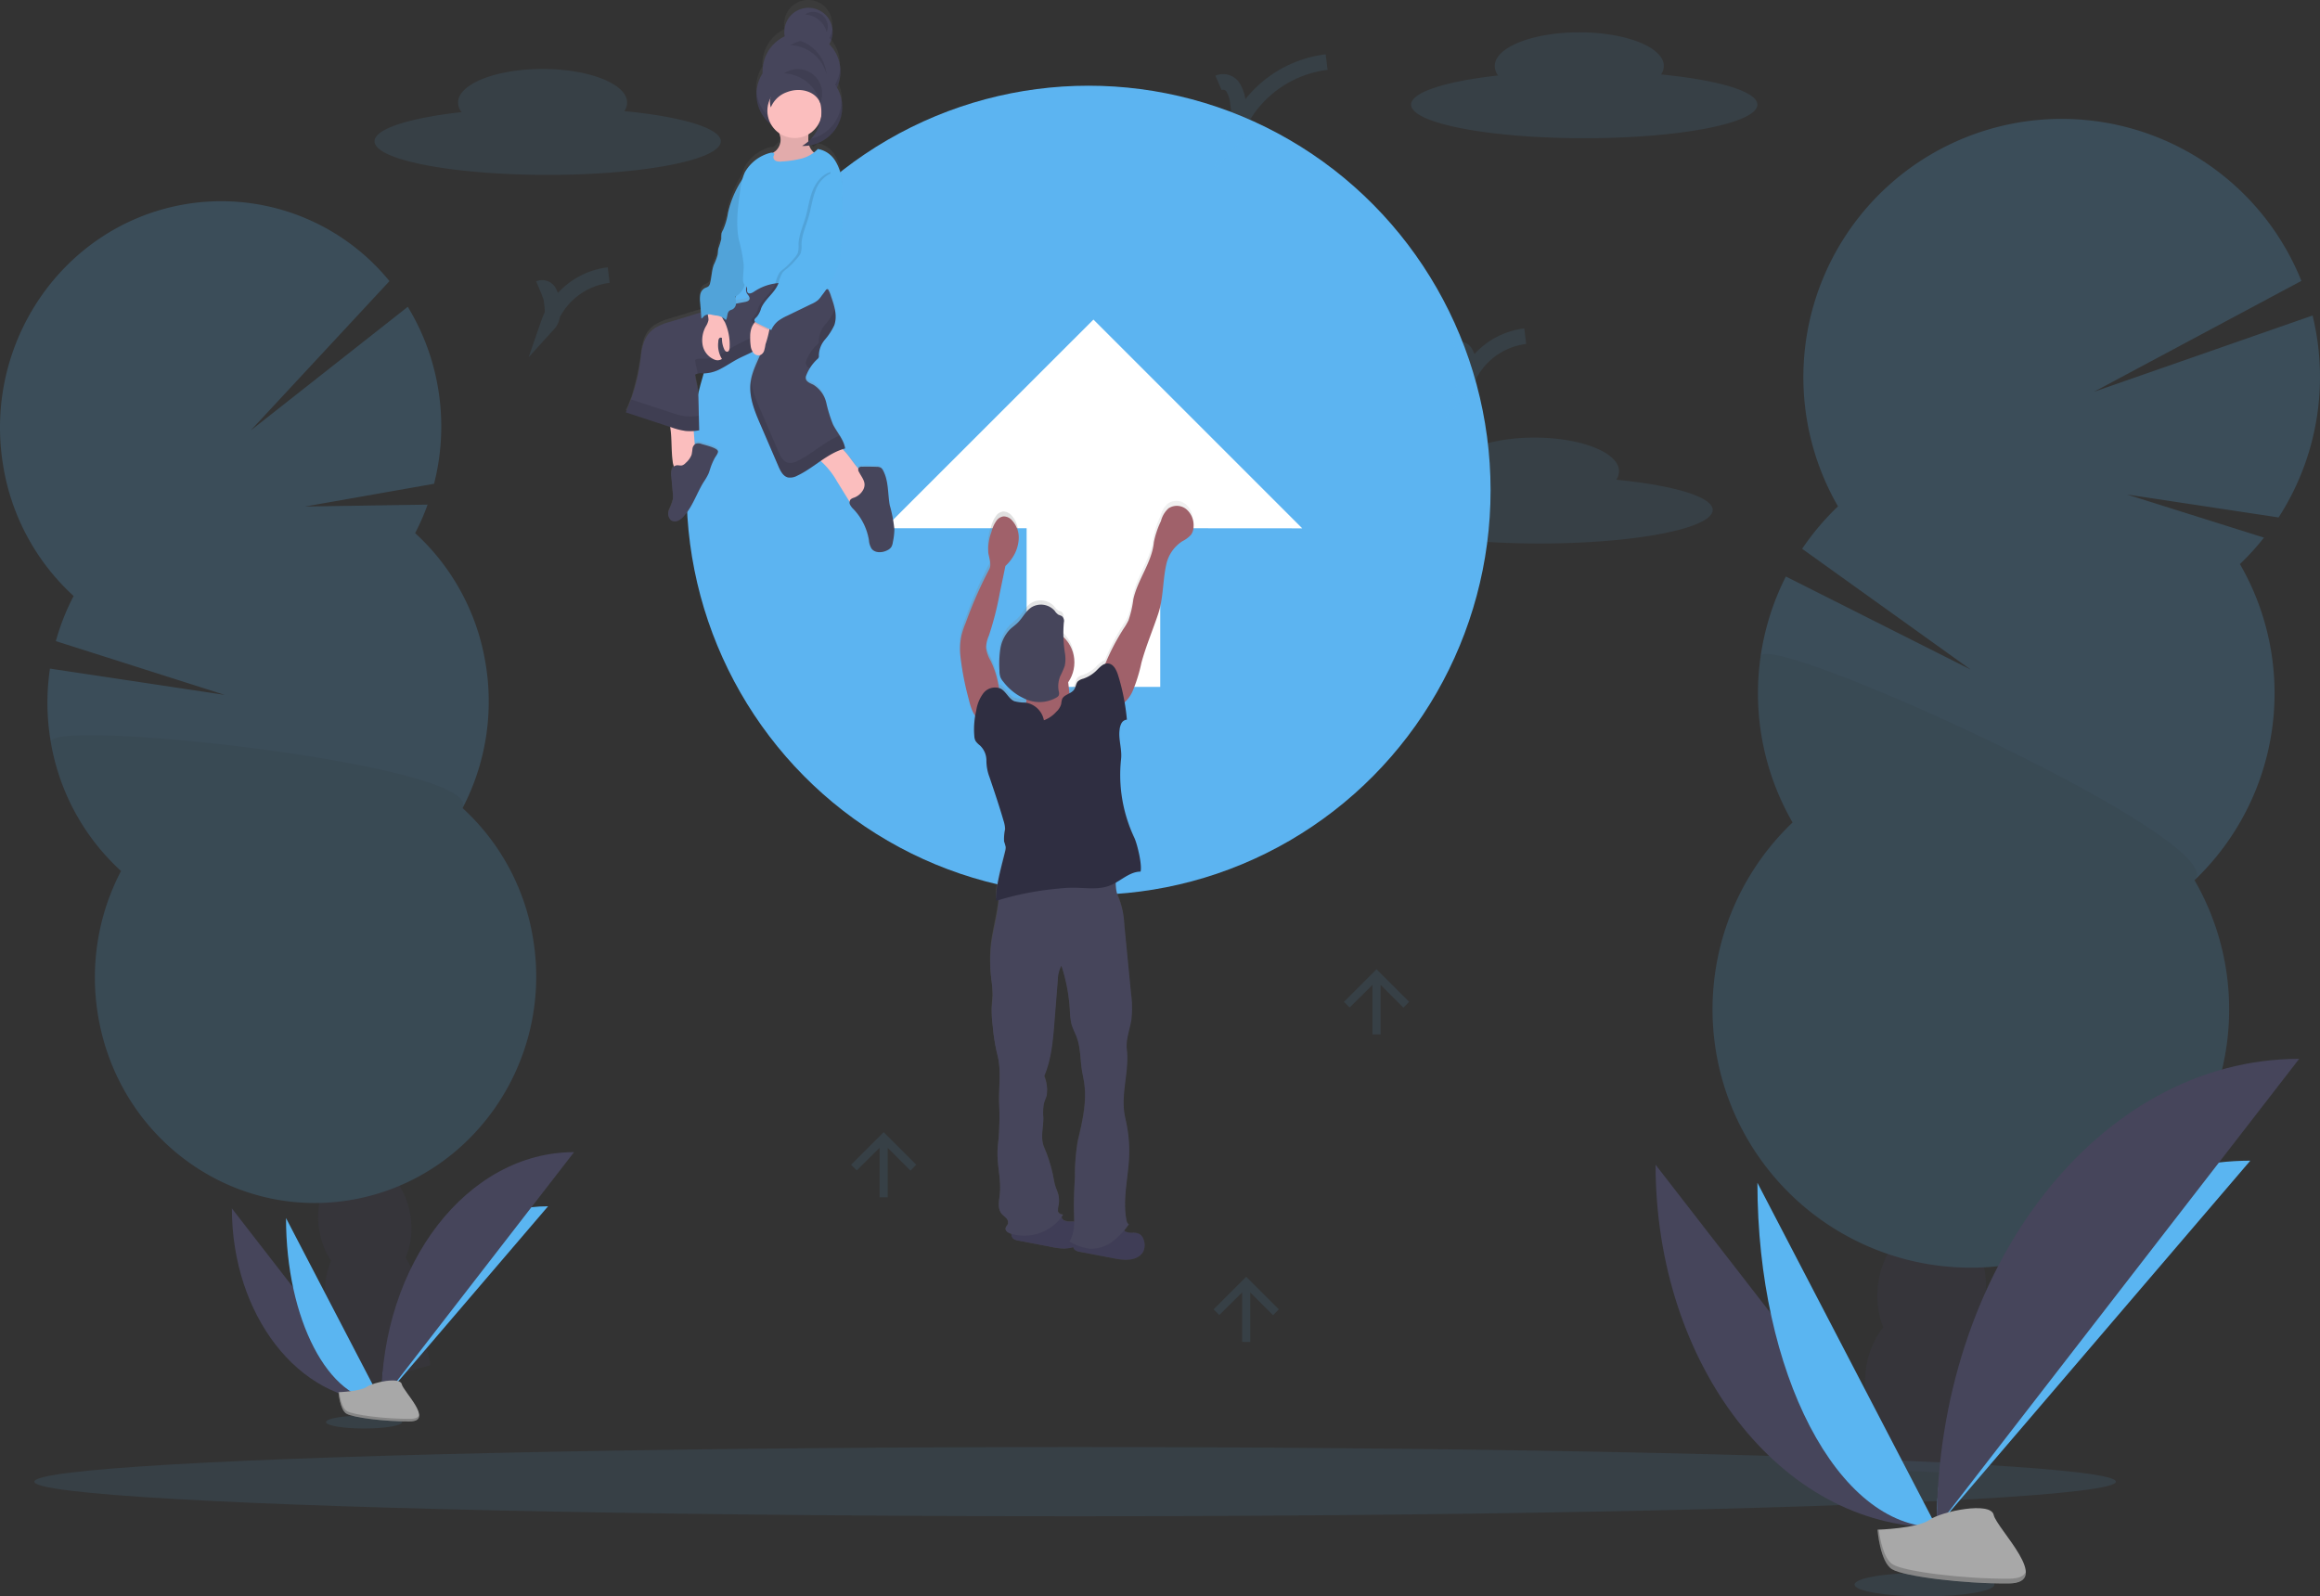 <svg xmlns="http://www.w3.org/2000/svg" xmlns:xlink="http://www.w3.org/1999/xlink" width="444.364" height="305.798" viewBox="0 0 444.364 305.798">
  <rect x="0" y="0" width="444.364" height="305.798" fill="#333333" stroke="none"/>
  <defs>
    <linearGradient id="linear-gradient" x1="0.5" y1="1.001" x2="0.5" gradientUnits="objectBoundingBox">
      <stop offset="0" stop-color="gray" stop-opacity="0.251"/>
      <stop offset="0.54" stop-color="gray" stop-opacity="0.122"/>
      <stop offset="1" stop-color="gray" stop-opacity="0.102"/>
    </linearGradient>
    <linearGradient id="linear-gradient-2" x1="0.141" y1="0.451" x2="1.272" y2="0.451" xlink:href="#linear-gradient"/>
  </defs>
  <g id="undraw_going_up_ttm5" transform="translate(0.002 -0.03)">
    <path id="Path_301" data-name="Path 301" d="M749.21,281.025a2.944,2.944,0,0,0,.534-1.638c0-3.558-7.248-6.437-16.19-6.437s-16.19,2.879-16.19,6.437a3.035,3.035,0,0,0,.667,1.826c-9.956,1.112-16.662,3.2-16.662,5.586,0,3.554,14.824,6.437,33.16,6.437s33.159-2.883,33.159-6.437C767.67,284.283,760.133,282.079,749.21,281.025Z" transform="translate(-439.645 -189.096)" fill="#5ab5f1" opacity="0.1"/>
    <g id="Group_27" data-name="Group 27" transform="translate(328.005 22.806)" opacity="0.2">
      <path id="Path_302" data-name="Path 302" d="M940.277,753.111a18.658,18.658,0,0,0-.168,3.066q10.2.164,20.485.687c.047-.265.094-.542.133-.819a16.288,16.288,0,0,0-.956-8.473c-1.412-3.445-4.046-5.906-7.342-6.378s-6.511,1.147-8.832,4.038A16.251,16.251,0,0,0,940.277,753.111Z" transform="translate(-913.25 -497.429)" fill="#3f3d56"/>
      <ellipse id="Ellipse_61" data-name="Ellipse 61" cx="13.521" cy="10.33" rx="13.521" ry="10.33" transform="translate(27.474 252.715) rotate(-81.82)" fill="#3f3d56"/>
      <ellipse id="Ellipse_62" data-name="Ellipse 62" cx="13.521" cy="10.33" rx="13.521" ry="10.33" transform="translate(29.824 236.36) rotate(-81.82)" fill="#3f3d56"/>
      <ellipse id="Ellipse_63" data-name="Ellipse 63" cx="13.521" cy="10.33" rx="13.521" ry="10.33" transform="translate(32.174 220.001) rotate(-81.82)" fill="#3f3d56"/>
      <ellipse id="Ellipse_64" data-name="Ellipse 64" cx="13.521" cy="10.33" rx="13.521" ry="10.33" transform="translate(34.524 203.641) rotate(-81.82)" fill="#3f3d56"/>
      <path id="Path_303" data-name="Path 303" d="M972.292,201.745a50.182,50.182,0,0,0,4.615-5.071l-26.231-8.259,29.024,4.393a49.575,49.575,0,0,0,6.511-38.684l-41.883,14.618,39.741-21.249a49.478,49.478,0,1,0-88.758,43.189,49.543,49.543,0,0,0-6.866,8.13l32.27,23.126-35.387-17.82a49.493,49.493,0,0,0,1.287,47.118A49.474,49.474,0,1,0,963.6,262.3a49.482,49.482,0,0,0,8.7-60.553Z" transform="translate(-871.276 -116.464)" fill="#5ab5f1"/>
      <path id="Path_304" data-name="Path 304" d="M880.477,379.669a49.244,49.244,0,0,0,6.129,31.782,49.474,49.474,0,1,0,76.981,11.064C971.346,415.127,881.265,374.173,880.477,379.669Z" transform="translate(-871.27 -276.681)" opacity="0.1"/>
    </g>
    <g id="Group_28" data-name="Group 28" transform="translate(-0.002 38.561)" opacity="0.2">
      <path id="Path_305" data-name="Path 305" d="M196.559,713.925a15.858,15.858,0,0,0,.683,2.59q8.313-2.676,16.8-5.071c-.031-.234-.066-.476-.109-.718a14.356,14.356,0,0,0-3.035-6.772c-2.064-2.469-4.857-3.788-7.658-3.269s-4.978,2.731-6.09,5.789A14.555,14.555,0,0,0,196.559,713.925Z" transform="translate(-131.62 -488.46)" fill="#3f3d56"/>
      <ellipse id="Ellipse_65" data-name="Ellipse 65" cx="8.832" cy="11.817" rx="8.832" ry="11.817" transform="translate(60.62 199.338) rotate(-8.99)" fill="#3f3d56"/>
      <ellipse id="Ellipse_66" data-name="Ellipse 66" cx="8.857" cy="11.85" rx="8.857" ry="11.85" transform="matrix(0.987, -0.16, 0.16, 0.987, 59.24, 185.397)" fill="#3f3d56"/>
      <ellipse id="Ellipse_67" data-name="Ellipse 67" cx="8.832" cy="11.817" rx="8.832" ry="11.817" transform="translate(55.703 170.881) rotate(-8.99)" fill="#3f3d56"/>
      <ellipse id="Ellipse_68" data-name="Ellipse 68" cx="8.832" cy="11.817" rx="8.832" ry="11.817" transform="translate(53.249 156.65) rotate(-8.99)" fill="#3f3d56"/>
      <path id="Path_306" data-name="Path 306" d="M109.981,220.442a44.083,44.083,0,0,0,2.391-5.462l-23.485.367,24.718-4.358a44.172,44.172,0,0,0,.733-18.515,43.65,43.65,0,0,0-5.766-15.382L78.492,200.776l26.574-28.607a41.578,41.578,0,0,0-39.69-14.629c-23,4.221-38.317,26.723-34.256,50.247a43.193,43.193,0,0,0,13.451,24.7,43.8,43.8,0,0,0-3.406,8.641l32.348,10.3-33.476-5.036A44.169,44.169,0,0,0,40.2,260.46a43.194,43.194,0,0,0,13.451,24.7A44.059,44.059,0,0,0,49.3,313.133c4.061,23.528,25.982,39.167,48.963,34.935s38.317-26.731,34.256-50.258a43.205,43.205,0,0,0-13.451-24.694,44.083,44.083,0,0,0,4.358-27.979,43.205,43.205,0,0,0-13.439-24.694Z" transform="translate(-30.468 -156.85)" fill="#5ab5f1"/>
      <path id="Path_307" data-name="Path 307" d="M55.441,420.382a43.193,43.193,0,0,0,13.451,24.7,44.059,44.059,0,0,0-4.358,27.975C68.6,496.583,90.516,512.222,113.5,507.99s38.317-26.731,34.256-50.258A43.2,43.2,0,0,0,134.3,433.037C138.628,424.759,54.613,415.6,55.441,420.382Z" transform="translate(-45.695 -316.772)" opacity="0.1"/>
    </g>
    <path id="Path_308" data-name="Path 308" d="M144.32,651.45c0,20.407,12.8,36.916,28.619,36.916" transform="translate(-99.907 -419.939)" fill="#46455b"/>
    <path id="Path_309" data-name="Path 309" d="M217.68,687.72c0-20.633,14.286-37.33,31.942-37.33" transform="translate(-144.648 -419.292)" fill="#5ab5f1"/>
    <path id="Path_310" data-name="Path 310" d="M170.9,656.19c0,19.385,8.161,35.067,18.249,35.067" transform="translate(-116.118 -422.83)" fill="#5ab5f1"/>
    <path id="Path_311" data-name="Path 311" d="M217.68,671.509c0-26.364,16.513-47.7,36.92-47.7" transform="translate(-144.648 -403.082)" fill="#46455b"/>
    <ellipse id="Ellipse_69" data-name="Ellipse 69" cx="199.348" cy="6.628" rx="199.348" ry="6.628" transform="translate(6.572 277.221)" fill="#5ab5f1" opacity="0.1"/>
    <ellipse id="Ellipse_70" data-name="Ellipse 70" cx="7.287" cy="1.233" rx="7.287" ry="1.233" transform="translate(62.44 271.201)" fill="#5ab5f1" opacity="0.1"/>
    <path id="Path_312" data-name="Path 312" d="M196.66,738.166s4.159-.125,5.411-1.018,6.39-1.951,6.7-.527,6.242,7.116,1.56,7.151-10.9-.73-12.152-1.49S196.66,738.166,196.66,738.166Z" transform="translate(-131.829 -471.458)" fill="#a8a8a8"/>
    <path id="Path_313" data-name="Path 313" d="M210.412,746.774c-4.681.035-10.9-.733-12.152-1.494-.952-.577-1.334-2.661-1.459-3.62h-.14s.265,3.355,1.514,4.116,7.463,1.529,12.152,1.49c1.354,0,1.822-.492,1.8-1.205C211.937,746.5,211.418,746.767,210.412,746.774Z" transform="translate(-131.829 -474.957)" opacity="0.2"/>
    <ellipse id="Ellipse_76" data-name="Ellipse 76" cx="77" cy="77.5" rx="77" ry="77.5" transform="translate(131.498 16.448)" fill="#5cb4f1"/>
    <path id="Path_314" data-name="Path 314" d="M447.915,215.143v30.39H422.323v-30.39H395.132l39.987-39.967,39.987,39.987Z" transform="translate(-225.688 -113.929)" fill="#fff"/>
    <path id="Path_315" data-name="Path 315" d="M388.191,154.7c-.39-2.228-.2-4.627-1.221-6.632a1.443,1.443,0,0,0-.464-.6,1.6,1.6,0,0,0-.831-.191c-.925-.035-1.845-.047-2.77-.023a.767.767,0,0,0-.694.265.28.28,0,0,0-.035.078c-1.057-1.17-1.857-2.649-3-3.741.164-.055.324-.105.492-.148a1.568,1.568,0,0,0-.062-.328.4.4,0,0,0-.027-.1c-.008-.031-.035-.148-.059-.222a.719.719,0,0,0-.039-.109,2.154,2.154,0,0,0-.07-.207.3.3,0,0,0-.043-.105l-.082-.207-.047-.1c-.031-.07-.062-.14-.1-.207l-.047-.086c-.035-.074-.074-.148-.113-.222l-.039-.07c-.043-.078-.09-.156-.133-.238a.161.161,0,0,1-.027-.043c-.051-.09-.105-.179-.16-.265h0c-.445-.726-.936-1.44-1.3-2.185a28.207,28.207,0,0,1-1.272-4.186,5.652,5.652,0,0,0-2.434-3.484c-.613-.312-1.432-.589-1.49-1.28a1.523,1.523,0,0,1,.137-.644,8.614,8.614,0,0,1,.636-1.291c.094-.148.191-.3.289-.445l.078-.105c.078-.109.16-.218.242-.32l.1-.129c.082-.1.168-.2.254-.293l.105-.113c.121-.129.242-.254.371-.39a.9.9,0,0,0,.273-.347,1.054,1.054,0,0,0,.02-.414,4.951,4.951,0,0,1,1.17-3.055,11.688,11.688,0,0,0,1.783-2.8c.043-.121.078-.242.109-.367a1.093,1.093,0,0,0,.027-.121c.02-.082.035-.164.051-.25l.023-.14a2.181,2.181,0,0,1,.027-.23v-.913a1.183,1.183,0,0,0-.02-.246v-.133a2.367,2.367,0,0,0-.039-.285v-.094q-.027-.191-.07-.39h0a19.513,19.513,0,0,0-.718-2.442,8.732,8.732,0,0,0-.593-1.42c.144-.027.293-.059.437-.1q-.172-.269-.316-.554a14.53,14.53,0,0,0,1.993-4.326,20.022,20.022,0,0,0,.39-3.343,69.348,69.348,0,0,0,.152-10.143V94.1a8.191,8.191,0,0,0,.023-2.185,9.175,9.175,0,0,0-1.225-4.03,4.914,4.914,0,0,0-3.394-2.387,5.367,5.367,0,0,1-.757.7,2.976,2.976,0,0,1-.886-1.377,7.494,7.494,0,0,0,6.285-6.562c0-.121.027-.246.035-.367V76.829a1.1,1.1,0,0,0-.023-.254.71.71,0,0,0,0-.09l-.035-.273v-.059a1.533,1.533,0,0,0-.051-.293V75.83c-.02-.105-.043-.207-.07-.312h0a7.516,7.516,0,0,0-.823-2.021,7.522,7.522,0,0,0,.593-2.169c0-.137.027-.269.035-.39s0-.172,0-.257v-.46a.111.111,0,0,1,0-.035,7.584,7.584,0,0,0-2.1-5.017,4.389,4.389,0,0,0,.371-.78h0c.031-.082.058-.164.082-.25h0c.023-.082.047-.16.066-.242v-.02l.047-.222a.116.116,0,0,1,0-.039,2.175,2.175,0,0,1,.039-.265,2.141,2.141,0,0,1,.023-.273v-.644a4.615,4.615,0,0,0-9.2-.207,4.765,4.765,0,0,0,.043,1.416,7.549,7.549,0,0,0-4.186,5.887,7.658,7.658,0,0,0-.043,1.264,7.611,7.611,0,0,0-1.17,3.511h0v.14c0,.156-.02.316-.02.472a7.58,7.58,0,0,0,2.914,6,5.332,5.332,0,0,0,1.475,1.56,5.877,5.877,0,0,1,.238.975,2.957,2.957,0,0,1-.9,2.423c-.168.14-.355.257-.531.39a.987.987,0,0,0-.542,0,7.868,7.868,0,0,0-4.865,3.8,7.417,7.417,0,0,0-.484,1.358l-.109.168a19.506,19.506,0,0,0-2.6,6.242,13.761,13.761,0,0,1-.944,3.347,3.453,3.453,0,0,0-.308.683,6.814,6.814,0,0,0-.047,1.1,17.706,17.706,0,0,1-.57,1.9c-.078.39-.062.78-.129,1.17a11.94,11.94,0,0,1-.73,1.951c-.414,1.147-.41,2.407-.718,3.589a1.26,1.26,0,0,1-.242.534,2.751,2.751,0,0,1-.811.437,1.791,1.791,0,0,0-.815,1.221,5.371,5.371,0,0,0-.027,1.521l.152,1.978-2.216.671-3.636,1.112a10.822,10.822,0,0,0-3.019,1.276,5.551,5.551,0,0,0-1.9,2.309,11.632,11.632,0,0,0-.706,3.016,45.808,45.808,0,0,1-1.869,8.5c-.074.211-.152.425-.23.636h0l-.246.62c-.02.043-.039.086-.055.129l-.211.5c-.094.211-.191.417-.293.624l8.516,2.84a2.751,2.751,0,0,0,.035.332c.3,2.091.152,4.213.425,6.308a4.079,4.079,0,0,0,.238,1.018,1.451,1.451,0,0,0-.449.71,3.777,3.777,0,0,0-.043,1.358c.1,1.069.191,2.138.289,3.207a4.961,4.961,0,0,1,0,1.17,12.58,12.58,0,0,1-.733,2,1.756,1.756,0,0,0,.347,1.951,1.381,1.381,0,0,0,1.342.121,3.152,3.152,0,0,0,1.112-.854c1.713-1.9,2.481-4.475,3.811-6.671a12.58,12.58,0,0,0,.913-1.588c.183-.425.3-.878.449-1.319a13.553,13.553,0,0,1,.733-1.713c.16-.316.78-1.077.64-1.428-.218-.6-2.555-1.135-3.121-1.322a1.561,1.561,0,0,0-1.143-.051.718.718,0,0,0-.156.1l-.2-2.579c.347-.031.691-.074,1.03-.133q0-.726-.035-1.463c0-.445-.019-.893-.031-1.342-.023-1.092-.047-2.185-.074-3.257a18.044,18.044,0,0,0-.121-1.892c-.133-.956-.425-1.892-.519-2.856a1.089,1.089,0,0,1,.484-.218h0a3.426,3.426,0,0,1,.827-.031h.218a7.085,7.085,0,0,0,3.445-.952c1.073-.558,2.068-1.256,3.121-1.83l.39-.207.148-.074.25-.125.207-.1.047-.023c.62-.3,1.248-.585,1.849-.909a2.093,2.093,0,0,0,.133.191,1.245,1.245,0,0,0,1.3.472,20.3,20.3,0,0,0-1.822,5.411c-.32,2.774.78,5.462,1.876,8.044l3.468,8.192c.39.905.893,1.919,1.841,2.134a2.731,2.731,0,0,0,1.74-.347,32.587,32.587,0,0,0,4.471-2.856l.058.047a15.256,15.256,0,0,1,3.047,3.87l2.43,3.995a1.206,1.206,0,0,0,.1.585,3.407,3.407,0,0,0,.683.886,11.5,11.5,0,0,1,2.926,5.988,3.679,3.679,0,0,0,.484,1.631,2.394,2.394,0,0,0,3.019.332,1.9,1.9,0,0,0,.757-.624,2.465,2.465,0,0,0,.3-.944,13.021,13.021,0,0,0,.293-2.512A29.3,29.3,0,0,0,388.191,154.7ZM374.237,81.194a5.707,5.707,0,0,0,.492-.363,7.545,7.545,0,0,1-1.56,2.676h0c-.164.179-.339.347-.519.511v-.125c-.019-.39,0-.823,0-1.237A5.22,5.22,0,0,0,374.237,81.194Zm-13.775,30.784.023-.074a1.49,1.49,0,0,1,.355.363,1.475,1.475,0,0,0,.055,1.322c.2.343.57.663.492,1.057s-.577.55-.983.616c-.534.086-1.061.183-1.588.289v-.027a4.094,4.094,0,0,0-.175-1.3A3.755,3.755,0,0,0,360.462,111.978Z" transform="translate(-217.865 -58.05)" fill="url(#linear-gradient)"/>
    <path id="Path_316" data-name="Path 316" d="M415.8,68.9a4.631,4.631,0,1,0-8.582-2.922,4.538,4.538,0,0,0,.043,1.4,7.412,7.412,0,0,0-4.229,7.073,7.443,7.443,0,1,0,13.7,4.061v-.355a7.447,7.447,0,0,0-.909-9.257Z" transform="translate(-256.965 -60.386)" fill="#46455b"/>
    <g id="Group_29" data-name="Group 29" transform="translate(144.855 5.535)" opacity="0.1">
      <path id="Path_317" data-name="Path 317" d="M415.59,72.477l.062-.035a2.385,2.385,0,0,1-.035-.242.229.229,0,0,0,0,.051A2.1,2.1,0,0,0,415.59,72.477Z" transform="translate(-410.206 -72.196)"/>
      <path id="Path_318" data-name="Path 318" d="M417.828,91.866a7.411,7.411,0,0,1-1.151,3.172v.351a7.443,7.443,0,0,1-14.859.6c0,.2-.027.39-.027.609a7.443,7.443,0,1,0,14.887,0v-.355a7.37,7.37,0,0,0,1.151-3.172,7.183,7.183,0,0,0,.027-1.5A1.09,1.09,0,0,1,417.828,91.866Z" transform="translate(-401.79 -84.01)"/>
      <path id="Path_319" data-name="Path 319" d="M438.232,72.19a4.646,4.646,0,0,1-.612,1.771c.133.133.254.273.39.414a4.617,4.617,0,0,0,.242-1.018A4.485,4.485,0,0,0,438.232,72.19Z" transform="translate(-423.642 -72.19)"/>
    </g>
    <path id="Path_320" data-name="Path 320" d="M360,272.619a3.375,3.375,0,0,0,.339,1.217,1.334,1.334,0,0,0,.987.722,1.99,1.99,0,0,0,1.088-.316,3.723,3.723,0,0,0,1.693-1.412,3.833,3.833,0,0,0,.23-2.126l-.445-5.676c-1.069-.031-2.146-.031-3.218.027s-1.248.308-1.1,1.346C359.871,268.461,359.715,270.555,360,272.619Z" transform="translate(-231.163 -184.252)" fill="#fbbebe"/>
    <path id="Path_321" data-name="Path 321" d="M435.312,283.622l2.547,4.12a1.015,1.015,0,0,0,.558.523.847.847,0,0,0,.531-.094,6.63,6.63,0,0,0,2.126-1.763,3.9,3.9,0,0,0,1.022-1.56,1.994,1.994,0,0,0-.507-1.876,6,6,0,0,0-.956-.694c-2.017-1.361-2.926-3.944-4.915-5.341a.78.78,0,0,0-.39-.176.858.858,0,0,0-.414.14l-2.731,1.49c-1.17.644-.808.722.09,1.416A15.468,15.468,0,0,1,435.312,283.622Z" transform="translate(-275.02 -191.42)" fill="#fbbebe"/>
    <path id="Path_322" data-name="Path 322" d="M364.971,275.9a1.56,1.56,0,0,0-1.143-.039,1.257,1.257,0,0,0-.6.94,11.493,11.493,0,0,1-.168,1.143,3.9,3.9,0,0,1-1.112,1.56,1.662,1.662,0,0,1-.7.488c-.371.094-.761-.078-1.135,0a1.241,1.241,0,0,0-.893.913,3.583,3.583,0,0,0-.043,1.338l.289,3.16a4.837,4.837,0,0,1,0,1.17,12.277,12.277,0,0,1-.733,1.974,1.76,1.76,0,0,0,.347,1.951,1.408,1.408,0,0,0,1.346.117,3.122,3.122,0,0,0,1.112-.843c1.716-1.873,2.485-4.412,3.819-6.573a12.622,12.622,0,0,0,.913-1.56c.183-.421.3-.866.449-1.3a12.944,12.944,0,0,1,.737-1.689c.156-.312.78-1.061.64-1.408C367.893,276.608,365.549,276.082,364.971,275.9Z" transform="translate(-230.594 -190.816)" fill="#46455b"/>
    <path id="Path_323" data-name="Path 323" d="M450.215,291.617a3.285,3.285,0,0,1-1.81,1.56,1.666,1.666,0,0,0-.612.316.952.952,0,0,0-.109,1.042,3.367,3.367,0,0,0,.687.874,11.286,11.286,0,0,1,2.926,5.9,3.671,3.671,0,0,0,.488,1.611c.651.893,2.044.835,3.027.324a1.95,1.95,0,0,0,.757-.612,2.411,2.411,0,0,0,.3-.932,12.673,12.673,0,0,0,.293-2.477,26.551,26.551,0,0,0-.889-4.623c-.39-2.2-.2-4.564-1.225-6.546a1.444,1.444,0,0,0-.456-.6,1.643,1.643,0,0,0-.835-.187c-.921-.035-1.849-.043-2.774-.023a.774.774,0,0,0-.694.261.8.8,0,0,0,.1.753C449.958,289.378,450.886,290.263,450.215,291.617Z" transform="translate(-284.859 -197.808)" fill="#46455b"/>
    <path id="Path_324" data-name="Path 324" d="M361.261,195.195a1.432,1.432,0,0,0-.335,1.8c.207.339.573.655.492,1.045s-.577.538-.983.6a80.372,80.372,0,0,0-10.533,2.664l-3.644,1.1a10.871,10.871,0,0,0-3.027,1.256,5.461,5.461,0,0,0-1.9,2.274,11.312,11.312,0,0,0-.71,2.973,36.307,36.307,0,0,1-2.906,10.861l8.828,2.9a12.976,12.976,0,0,0,2.649.663,9.7,9.7,0,0,0,2.579-.125c-.055-1.97-.09-4-.144-5.977a16.49,16.49,0,0,0-.121-1.865c-.133-.944-.425-1.865-.519-2.817a2.258,2.258,0,0,1,1.529-.238,7.236,7.236,0,0,0,3.456-.932c1.069-.554,2.068-1.241,3.121-1.806,1.775-.94,3.8-1.56,5.153-3.055-.691,2.633-2.341,4.927-2.641,7.631s.78,5.4,1.884,7.927l3.476,8.068c.39.889.893,1.892,1.841,2.1a2.789,2.789,0,0,0,1.744-.343c3.2-1.5,5.758-4.319,9.175-5.216-.257-1.693-1.592-3.094-2.341-4.627a27.04,27.04,0,0,1-1.272-4.127,5.545,5.545,0,0,0-2.442-3.433c-.612-.308-1.436-.581-1.49-1.264a1.4,1.4,0,0,1,.137-.636,8.219,8.219,0,0,1,2.079-3.023.972.972,0,0,0,.273-.343,1.089,1.089,0,0,0,.019-.39,4.821,4.821,0,0,1,1.17-3.012,11.56,11.56,0,0,0,1.787-2.758c.636-1.783,0-3.741-.624-5.524a5.563,5.563,0,0,0-1.046-2.025,5.147,5.147,0,0,0-3.285-1.26C368.845,193.83,364.324,192.819,361.261,195.195Z" transform="translate(-217.853 -140.748)" fill="#46455b"/>
    <g id="Group_30" data-name="Group 30" transform="translate(119.849 54.326)" opacity="0.1">
      <path id="Path_325" data-name="Path 325" d="M429.768,212.792a4.734,4.734,0,0,0-1.17,3.012,1.088,1.088,0,0,1-.019.39.972.972,0,0,1-.273.343,8.219,8.219,0,0,0-2.079,3.023,1.4,1.4,0,0,0-.137.636,1.221,1.221,0,0,0,.78.913,8.193,8.193,0,0,1,1.443-1.756.971.971,0,0,0,.273-.343,1.088,1.088,0,0,0,.02-.39,4.822,4.822,0,0,1,1.17-3.012,11.556,11.556,0,0,0,1.787-2.758,5.727,5.727,0,0,0,.094-3.121q-.039.152-.094.3A11.393,11.393,0,0,1,429.768,212.792Z" transform="translate(-391.604 -204.865)"/>
      <path id="Path_326" data-name="Path 326" d="M397.05,197.915a.737.737,0,0,0,.558-.5.5.5,0,0,0,0-.152l-.168.121A1.358,1.358,0,0,0,397.05,197.915Z" transform="translate(-373.893 -197.26)"/>
      <path id="Path_327" data-name="Path 327" d="M349.175,257.442a12.973,12.973,0,0,1-2.649-.663l-7.8-2.559a22.446,22.446,0,0,1-1.034,2.477l8.836,2.9a12.977,12.977,0,0,0,2.649.663,9.7,9.7,0,0,0,2.579-.125c-.027-.925-.047-1.865-.07-2.8A9.656,9.656,0,0,1,349.175,257.442Z" transform="translate(-337.69 -231.999)"/>
      <path id="Path_328" data-name="Path 328" d="M407.839,260.469a2.789,2.789,0,0,1-1.744.343c-.948-.211-1.459-1.213-1.841-2.1l-3.476-8.068a22.088,22.088,0,0,1-1.822-5.512c-.023.133-.043.265-.062.39-.316,2.731.78,5.4,1.884,7.927l3.476,8.068c.39.889.893,1.892,1.841,2.1a2.789,2.789,0,0,0,1.744-.343c3.2-1.5,5.758-4.319,9.175-5.216a6.632,6.632,0,0,0-1.049-2.469C413.055,256.732,410.7,259.123,407.839,260.469Z" transform="translate(-374.984 -226.455)"/>
      <path id="Path_329" data-name="Path 329" d="M385.02,219.38c-1.358,1.482-3.378,2.114-5.153,3.055-1.065.566-2.064,1.252-3.121,1.806a7.24,7.24,0,0,1-3.456.936c-.527,0-1.12-.1-1.529.234.086.878.339,1.732.484,2.6a4.682,4.682,0,0,1,1.046-.023,7.237,7.237,0,0,0,3.456-.932c1.069-.554,2.068-1.241,3.121-1.806,1.17-.62,2.446-1.1,3.57-1.791a30.764,30.764,0,0,0,1.584-4.081Z" transform="translate(-358.469 -210.751)"/>
    </g>
    <path id="Path_330" data-name="Path 330" d="M410.418,121.077a2.883,2.883,0,0,1-.9,2.384c-.215.183-.468.32-.675.511a1.83,1.83,0,0,0,.265,2.782,3.477,3.477,0,0,0,2.407.172,13.9,13.9,0,0,0,3.16-.823,5.223,5.223,0,0,0,2.489-2.04,3.066,3.066,0,0,1-1.416-2.536c-.055-1.01.222-2.157-.417-2.941a2.574,2.574,0,0,0-2.731-.492c-.472.133-.929.312-1.4.441-.242.062-1.03.066-1.17.242C409.758,119.1,410.391,120.566,410.418,121.077Z" transform="translate(-260.92 -94.551)" fill="#fbbebe"/>
    <path id="Path_331" data-name="Path 331" d="M410.418,121.077a2.883,2.883,0,0,1-.9,2.384c-.215.183-.468.32-.675.511a1.83,1.83,0,0,0,.265,2.782,3.477,3.477,0,0,0,2.407.172,13.9,13.9,0,0,0,3.16-.823,5.223,5.223,0,0,0,2.489-2.04,3.066,3.066,0,0,1-1.416-2.536c-.055-1.01.222-2.157-.417-2.941a2.574,2.574,0,0,0-2.731-.492c-.472.133-.929.312-1.4.441-.242.062-1.03.066-1.17.242C409.758,119.1,410.391,120.566,410.418,121.077Z" transform="translate(-260.92 -94.551)" opacity="0.1"/>
    <circle id="Ellipse_71" data-name="Ellipse 71" cx="5.231" cy="5.231" r="5.231" transform="translate(146.978 16.009)" fill="#fbbebe"/>
    <path id="Path_332" data-name="Path 332" d="M376.436,211.848a3.541,3.541,0,0,1-.492,1.17,5.415,5.415,0,0,0-.624,3.57,3.757,3.757,0,0,0,2.2,2.778,1.5,1.5,0,0,0,1.5-.094,5.028,5.028,0,0,1-.694-3.3,1.1,1.1,0,0,1,.144-.612.39.39,0,0,1,.554-.1,4.923,4.923,0,0,0,.41,2.1c.109.254.3.534.577.527.39,0,.5-.55.488-.948a10.507,10.507,0,0,0-.921-4.732,5.6,5.6,0,0,1-.78-1.6.944.944,0,0,0-.2-.558.7.7,0,0,0-.293-.137c-.449-.129-1.518-.523-1.888-.1S376.507,211.31,376.436,211.848Z" transform="translate(-240.745 -150.481)" fill="#fbbebe"/>
    <path id="Path_333" data-name="Path 333" d="M383.52,144.07c-.6-.07-1.073.48-1.4.987a19.078,19.078,0,0,0-2.606,6.172,13.239,13.239,0,0,1-.944,3.3,3.361,3.361,0,0,0-.308.671,7.154,7.154,0,0,0-.047,1.085,17.518,17.518,0,0,1-.57,1.876c-.078.39-.062.78-.133,1.17a11.411,11.411,0,0,1-.726,1.915c-.417,1.131-.413,2.372-.722,3.538a1.213,1.213,0,0,1-.242.523c-.207.23-.542.285-.811.433a1.763,1.763,0,0,0-.819,1.205,5.2,5.2,0,0,0-.027,1.5l.242,3.094c.246-.105.39-.39.616-.558a1.742,1.742,0,0,1,1.416-.156l.706.129a3.041,3.041,0,0,1,1.951.866c.367-.577.16-1.424.722-1.806.183-.125.414-.164.6-.273a1.354,1.354,0,0,0,.616-1.085,4,4,0,0,0-.176-1.283,3.754,3.754,0,0,0,1.822-2.216,18.541,18.541,0,0,0,.843-3.417,88.314,88.314,0,0,0,1.638-13.9,6.683,6.683,0,0,0-.254-2.313C384.671,144.784,384.3,144.156,383.52,144.07Z" transform="translate(-240.062 -110.491)" fill="#5ab5f1"/>
    <path id="Path_334" data-name="Path 334" d="M383.52,144.07c-.6-.07-1.073.48-1.4.987a19.078,19.078,0,0,0-2.606,6.172,13.239,13.239,0,0,1-.944,3.3,3.361,3.361,0,0,0-.308.671,7.154,7.154,0,0,0-.047,1.085,17.518,17.518,0,0,1-.57,1.876c-.078.39-.062.78-.133,1.17a11.411,11.411,0,0,1-.726,1.915c-.417,1.131-.413,2.372-.722,3.538a1.213,1.213,0,0,1-.242.523c-.207.23-.542.285-.811.433a1.763,1.763,0,0,0-.819,1.205,5.2,5.2,0,0,0-.027,1.5l.242,3.094c.246-.105.39-.39.616-.558a1.742,1.742,0,0,1,1.416-.156l.706.129a3.041,3.041,0,0,1,1.951.866c.367-.577.16-1.424.722-1.806.183-.125.414-.164.6-.273a1.354,1.354,0,0,0,.616-1.085,4,4,0,0,0-.176-1.283,3.754,3.754,0,0,0,1.822-2.216,18.541,18.541,0,0,0,.843-3.417,88.314,88.314,0,0,0,1.638-13.9,6.683,6.683,0,0,0-.254-2.313C384.671,144.784,384.3,144.156,383.52,144.07Z" transform="translate(-240.062 -110.491)" opacity="0.1"/>
    <path id="Path_335" data-name="Path 335" d="M407.876,131.24a6.6,6.6,0,0,1-3.179,1.849,19.505,19.505,0,0,1-3.687.542,2.341,2.341,0,0,1-1.139-.1.78.78,0,0,1-.472-.932,1.117,1.117,0,0,0,.137-.363c0-.32-.476-.347-.78-.254a7.873,7.873,0,0,0-4.872,3.749,11.314,11.314,0,0,0-.866,3.449c-.437,3.121-.874,6.269-.289,9.363a29.7,29.7,0,0,1,.952,4.908c.023.936-.137,1.869-.129,2.8a1.416,1.416,0,0,0,.25.925c.144.168.363.273.464.472.168.328-.059.78.164,1.081.277.367.847.1,1.225-.156a9.73,9.73,0,0,1,6.472-1.627c2.731.293,5.462,1.756,8.122,1.022a3.719,3.719,0,0,1-.351-.632,18.492,18.492,0,0,1,.749-13.322,17.079,17.079,0,0,0,1.834-4.268,8.194,8.194,0,0,0,.027-2.165,8.972,8.972,0,0,0-1.229-3.975A4.871,4.871,0,0,0,407.876,131.24Z" transform="translate(-251.236 -102.669)" fill="#5ab5f1"/>
    <path id="Path_336" data-name="Path 336" d="M399.092,216.21a4.826,4.826,0,0,0-.3,1.783,10.767,10.767,0,0,0,.086,1.736,2.777,2.777,0,0,0,.511,1.365,1.244,1.244,0,0,0,1.3.464,1.365,1.365,0,0,0,.78-.874,8.31,8.31,0,0,0,.25-1.194,20.059,20.059,0,0,0,.862-3.511,1.02,1.02,0,0,0-.066-.421,2.393,2.393,0,0,0-1.88-.971C399.966,214.693,399.342,215.637,399.092,216.21Z" transform="translate(-255.103 -153.497)" fill="#fbbebe"/>
    <path id="Path_337" data-name="Path 337" d="M414.559,142.56c-.1,1.042.905,1.826,1.3,2.789a4.771,4.771,0,0,1,.273,1.4,66.848,66.848,0,0,1-.156,10,18.665,18.665,0,0,1-.39,3.3,19.025,19.025,0,0,1-3.3,6.16,5.226,5.226,0,0,1-.706.866,5.294,5.294,0,0,1-1.311.78l-4.642,2.251a8.973,8.973,0,0,0-1.65.948,4.5,4.5,0,0,0-1.365,1.779c-.9-.46-1.837-.874-2.731-1.334-.211-.109-.449-.25-.484-.484-.047-.312.281-.534.507-.78a4.592,4.592,0,0,0,.78-1.584c.749-1.794,2.625-2.941,3.3-4.759a7.222,7.222,0,0,1,.8-2.075,5.143,5.143,0,0,1,.886-.78,14.93,14.93,0,0,0,1.951-2.009,3.414,3.414,0,0,0,.644-.94,4.649,4.649,0,0,0,.152-1.646c.035-1.818.858-3.511,1.362-5.259.472-1.642.671-3.367,1.291-4.962S412.9,142.989,414.559,142.56Z" transform="translate(-255.476 -109.573)" opacity="0.1"/>
    <path id="Path_338" data-name="Path 338" d="M416.071,142.56c-.1,1.042.9,1.826,1.3,2.789a4.776,4.776,0,0,1,.277,1.4,67.382,67.382,0,0,1-.156,10,18.661,18.661,0,0,1-.41,3.3,19.025,19.025,0,0,1-3.3,6.16,5.226,5.226,0,0,1-.706.866,5.3,5.3,0,0,1-1.311.78l-4.646,2.251a9.23,9.23,0,0,0-1.65.948,4.537,4.537,0,0,0-1.365,1.779c-.9-.46-1.833-.874-2.731-1.334-.211-.109-.449-.25-.484-.484-.051-.312.277-.534.5-.78a4.457,4.457,0,0,0,.78-1.584c.745-1.794,2.625-2.941,3.3-4.759a7.222,7.222,0,0,1,.8-2.075,4.865,4.865,0,0,1,.885-.78,14.933,14.933,0,0,0,1.951-2.009,3.414,3.414,0,0,0,.644-.94,4.743,4.743,0,0,0,.152-1.646c.035-1.818.854-3.511,1.358-5.259.476-1.642.671-3.367,1.291-4.962A5.8,5.8,0,0,1,416.071,142.56Z" transform="translate(-256.384 -109.573)" fill="#5ab5f1"/>
    <path id="Path_339" data-name="Path 339" d="M420.022,91.635a7.412,7.412,0,0,0-4.642.964,2.774,2.774,0,0,1,.62.047,7.443,7.443,0,0,1,2.859,13.818,7.443,7.443,0,0,0,1.17-14.824Z" transform="translate(-265.223 -78.482)" fill="#46455b"/>
    <path id="Path_340" data-name="Path 340" d="M418.118,98.713a3.39,3.39,0,0,1,.058,2.606c-.035-.105-.074-.211-.121-.316-.921-2.048-3.753-2.895-6.332-1.892a5.169,5.169,0,0,0-3.055,2.914c-.655-1.982.675-4.252,3.121-5.2C414.366,95.818,417.2,96.665,418.118,98.713Z" transform="translate(-261.029 -81.42)" fill="#46455b"/>
    <g id="Group_31" data-name="Group 31" transform="translate(150.157 2.339)" opacity="0.1">
      <path id="Path_341" data-name="Path 341" d="M422.328,98.561a4.66,4.66,0,0,0-6.948-5.641,2.772,2.772,0,0,1,.62.047,7.439,7.439,0,0,1,6.328,5.594Z" transform="translate(-415.38 -81.162)"/>
      <path id="Path_342" data-name="Path 342" d="M425.418,84.631a7.455,7.455,0,0,0-4.974-6.421,7.525,7.525,0,0,0-1.974.8,2.823,2.823,0,0,1,.624.047A7.436,7.436,0,0,1,425.418,84.631Z" transform="translate(-417.265 -72.667)"/>
      <path id="Path_343" data-name="Path 343" d="M429.8,67.854a2.8,2.8,0,0,0-4.194-3.374,1.713,1.713,0,0,1,.39.031,4.486,4.486,0,0,1,3.8,3.343Z" transform="translate(-421.619 -64)"/>
      <path id="Path_344" data-name="Path 344" d="M431.79,106a7.455,7.455,0,0,1-5.766,7.865,7.489,7.489,0,0,1-1.724,1.389A7.443,7.443,0,0,0,431.79,106Z" transform="translate(-420.82 -89.615)"/>
    </g>
    <path id="Path_345" data-name="Path 345" d="M544.962,304.683a2.867,2.867,0,0,0-3.429-.168,4.862,4.862,0,0,0-1.44,2.442,17.425,17.425,0,0,0-1.35,4.053c-.347,3.9-3.082,7.182-3.9,11.005a20.955,20.955,0,0,1-.925,4.077,12.29,12.29,0,0,1-.936,1.611,42.644,42.644,0,0,0-3.511,6.8,5.165,5.165,0,0,0-1.779,1.377,6.632,6.632,0,0,1-2.438,1.482,2.407,2.407,0,0,0-1.01.5c-.39.414-.39,1.081-.714,1.56a2.31,2.31,0,0,1-.889.729,3.333,3.333,0,0,1-.055-.335c-.082-.6-.148-1.194-.211-1.791a6.757,6.757,0,0,0-.921-8.719,13.113,13.113,0,0,1,.082-2.793,1.229,1.229,0,0,0-.39-1.241c-.191-.121-.425-.148-.628-.25a2.549,2.549,0,0,1-.733-.753,3.511,3.511,0,0,0-4.479-.663c-1.092.729-1.67,2.025-2.6,2.957-.484.48-1.057.858-1.537,1.338a6.92,6.92,0,0,0-1.787,3.718,20.24,20.24,0,0,0-.168,4.182,3.823,3.823,0,0,0,.179,1.248,3.278,3.278,0,0,0,.57.905,10.838,10.838,0,0,0,4.385,3.39,1.878,1.878,0,0,1,.019.25,1.667,1.667,0,0,1-.031.39l-.191-.031a7.931,7.931,0,0,1-2.095-.269c-1.112-.48-1.56-1.892-2.657-2.446a1.619,1.619,0,0,0-.285-.117,18.084,18.084,0,0,0-1.588-5.243,6.49,6.49,0,0,1-.878-2.473,6.292,6.292,0,0,1,.542-2.376,61.378,61.378,0,0,0,2.083-8.192q.531-2.61,1.069-5.22a7.84,7.84,0,0,0,1.272-1.486,7.241,7.241,0,0,0,1.272-3.679,4.989,4.989,0,0,0-1.287-3.616,2.138,2.138,0,0,0-1.6-.78,1.951,1.951,0,0,0-1.342.78,6.417,6.417,0,0,0-1.014,2.216,9.678,9.678,0,0,0-.6,3.987c.16,1.112.7,2.317.148,3.293a78.881,78.881,0,0,0-4.439,10.213,17.12,17.12,0,0,0-.85,2.536,13.416,13.416,0,0,0-.14,4.237,55.961,55.961,0,0,0,1.525,7.837,10.071,10.071,0,0,0,1.291,3.371,14.535,14.535,0,0,0-.172,3.964,2.193,2.193,0,0,0,.234.878,3.736,3.736,0,0,0,.8.823,4.006,4.006,0,0,1,1.276,3.059,9.077,9.077,0,0,0,.612,3.121c.932,2.781,1.869,5.563,2.684,8.384a5.5,5.5,0,0,1,.289,1.619,10.786,10.786,0,0,0-.2,2.341,8.339,8.339,0,0,1,.32,1.081,2.8,2.8,0,0,1-.109.839c-.507,2.2-1.974,7.287-1.72,9.538l.5-.175c-.215,2.98-1.135,5.9-1.471,8.879a29.183,29.183,0,0,0,.07,6.523,22.946,22.946,0,0,1,.25,2.922c0,.878-.14,1.744-.176,2.618a23.851,23.851,0,0,0,.207,3.511,36.271,36.271,0,0,0,.87,5.419c.811,3.027.265,6.179.355,9.316a56.69,56.69,0,0,1-.066,6.566c-.082.925-.211,1.845-.238,2.774-.082,2.754.733,5.5.445,8.235-.137,1.284-.464,2.731.343,3.741.257.316.6.542.878.843a1.17,1.17,0,0,1,.339,1.112c-.105.308-.39.534-.456.858-.074.507.484.858.967,1.022l.137.039a1.205,1.205,0,0,0,.347.921,2.067,2.067,0,0,0,1.042.414l6.242,1.209a8.132,8.132,0,0,0,4.213.051,1.068,1.068,0,0,0,.293.5,2.068,2.068,0,0,0,1.038.414l6.242,1.209c1.592.308,3.339.593,4.759-.2a2.676,2.676,0,0,0,1-.932,2.891,2.891,0,0,0,.136-2.438,1.993,1.993,0,0,0-.694-1.01,2.591,2.591,0,0,0-1.451-.312A2.863,2.863,0,0,1,533.45,444a.931.931,0,0,1-.312-.265c.312-.39.612-.78.9-1.17-.269-.062-.39-.433-.456-.706-.8-4.049.324-8.192.488-12.328a26.255,26.255,0,0,0-.484-6.175c-.152-.78-.336-1.521-.445-2.294-.573-4.03.96-8.122.472-12.164-.23-1.888.581-3.862.87-5.742a20.645,20.645,0,0,0-.074-5.071l-1.291-13.264a15.9,15.9,0,0,0-1.124-5.255,6.882,6.882,0,0,1-.531-2.883c1.56-.893,3-2.122,4.759-2.126.339-1.287-.636-5.348-1.205-6.55a28.577,28.577,0,0,1-2.54-15.195c.207-1.869-.538-3.753-.289-5.618a3.382,3.382,0,0,1,.359-1.252,1.291,1.291,0,0,1,1.038-.69c-.109-1.12-.254-2.247-.445-3.367a8.192,8.192,0,0,0,1.56-2.243,29.461,29.461,0,0,0,1.642-5.387c.858-3.2,2.169-6.261,3.207-9.406s.835-6.468,1.58-9.7a7.115,7.115,0,0,1,3.043-4.326,5.717,5.717,0,0,0,1.677-1.268,2.9,2.9,0,0,0,.468-1.6A4.085,4.085,0,0,0,544.962,304.683ZM521.118,441.175c.117-.16.23-.32.336-.488-.414-.023-.936-.265-.987-.679a4.405,4.405,0,0,1,.137-1.229,4.884,4.884,0,0,0-.129-2.15c-.144-.484-.359-.948-.515-1.432a14.464,14.464,0,0,1-.363-1.642,28.063,28.063,0,0,0-1.775-5.77c-.78-1.8-.176-3.761-.168-5.723a10.914,10.914,0,0,1,.094-2.766c.137-.531.39-1.022.535-1.56a6.827,6.827,0,0,0-.476-3.749c1.541-3.644,1.748-7.8,2.064-11.766q.265-3.324.531-6.632a6.306,6.306,0,0,1,.687-2.856,34.042,34.042,0,0,1,1.635,8.7,13.2,13.2,0,0,0,.3,2.543c.246.925.726,1.763,1.046,2.661.71,1.974.636,4.131.956,6.2.129.839.324,1.666.449,2.5.538,3.7-.332,7.451-1.2,11.091a39.786,39.786,0,0,0-.566,6.991c-.113,2.2-.23,4.393-.175,6.593,0,.671.043,1.358.035,2.04a4.981,4.981,0,0,0-.64-.035,2.864,2.864,0,0,1-1.256-.191A1.432,1.432,0,0,1,521.118,441.175Z" transform="translate(-317.832 -208.049)" fill="url(#linear-gradient-2)"/>
    <path id="Path_346" data-name="Path 346" d="M568.641,661.208a2.63,2.63,0,0,1,1.451.308,2.02,2.02,0,0,1,.694,1.006,2.859,2.859,0,0,1-.14,2.423,2.658,2.658,0,0,1-1,.925c-1.42.78-3.168.5-4.759.2l-6.242-1.2a2.077,2.077,0,0,1-1.042-.39,1.35,1.35,0,0,1-.183-1.561,2.989,2.989,0,0,1,1.17-1.17,14.266,14.266,0,0,1,5.961-1.8c.78-.094,1.51-.343,2.095.2.312.285.3.64.733.87A2.92,2.92,0,0,0,568.641,661.208Z" transform="translate(-351.747 -425.039)" fill="#3f3d56"/>
    <path id="Path_347" data-name="Path 347" d="M538.4,655.705a2.615,2.615,0,0,1,1.447.308,1.973,1.973,0,0,1,.694,1.007,2.843,2.843,0,0,1-.137,2.423,2.687,2.687,0,0,1-1,.925c-1.42.78-3.168.5-4.763.2l-6.242-1.2a2.071,2.071,0,0,1-1.042-.39,1.35,1.35,0,0,1-.187-1.56,3.063,3.063,0,0,1,1.19-1.17,14.532,14.532,0,0,1,5.961-1.794c.78-.1,1.51-.343,2.095.2.308.285.3.64.729.87A2.889,2.889,0,0,0,538.4,655.705Z" transform="translate(-333.301 -421.682)" fill="#3f3d56"/>
    <path id="Path_348" data-name="Path 348" d="M530.555,484.353a74.991,74.991,0,0,0-10.779.823,2.154,2.154,0,0,0-.683.179c-.757.39-.78,1.451-.761,2.3.051,3.46-1.131,6.811-1.521,10.244a28.568,28.568,0,0,0,.066,6.48,24.211,24.211,0,0,1,.25,2.906c0,.866-.144,1.728-.179,2.6a23.543,23.543,0,0,0,.2,3.472,35.841,35.841,0,0,0,.87,5.384c.808,3.008.261,6.14.347,9.253a55.086,55.086,0,0,1-.074,6.523c-.082.921-.211,1.833-.238,2.758-.082,2.731.73,5.462.441,8.192-.137,1.272-.468,2.731.339,3.714.257.312.6.538.874.839a1.17,1.17,0,0,1,.343,1.1c-.109.308-.41.534-.456.854-.078.5.48.854.964,1.014a8.918,8.918,0,0,0,10.061-3.616c-.414-.023-.936-.265-.987-.675a4.35,4.35,0,0,1,.136-1.221,4.755,4.755,0,0,0-.129-2.134c-.14-.484-.359-.944-.511-1.424a14.5,14.5,0,0,1-.363-1.631A27.572,27.572,0,0,0,527,536.554c-.78-1.787-.172-3.737-.164-5.68a10.966,10.966,0,0,1,.094-2.75c.136-.531.39-1.018.538-1.56a6.73,6.73,0,0,0-.476-3.722c1.56-3.62,1.756-7.771,2.072-11.7l.534-6.632a6.274,6.274,0,0,1,.687-2.836,33.6,33.6,0,0,1,1.635,8.645,12.782,12.782,0,0,0,.293,2.532c.246.913.722,1.748,1.045,2.641.706,1.951.632,4.1.952,6.16.129.835.32,1.654.445,2.489.538,3.679-.335,7.412-1.206,11.021a39.367,39.367,0,0,0-.57,6.948c-.117,2.181-.234,4.361-.179,6.546.047,2.009.2,4.166-.878,5.852a10.632,10.632,0,0,0,3.808,1.362,6.729,6.729,0,0,0,4.381-1.326,14.236,14.236,0,0,0,3.211-3.367c-.273-.062-.39-.433-.456-.7-.8-4.022.328-8.153.5-12.25a26.064,26.064,0,0,0-.48-6.133c-.152-.78-.339-1.518-.449-2.282-.566-4,.967-8.071.484-12.094-.226-1.88.585-3.839.874-5.711a20.191,20.191,0,0,0-.07-5.017l-1.283-13.166a15.607,15.607,0,0,0-1.12-5.224c-.913-1.951-.347-4.354-.445-6.5a26.771,26.771,0,0,1-10.213,2.263Z" transform="translate(-326.992 -316.648)" fill="#46455b"/>
    <path id="Path_349" data-name="Path 349" d="M571.4,338.244a41.917,41.917,0,0,1,4.112-8.27,12.21,12.21,0,0,0,.936-1.6,20.353,20.353,0,0,0,.928-4.049c.839-3.8,3.577-7.061,3.929-10.923a17.082,17.082,0,0,1,1.354-4.03,4.9,4.9,0,0,1,1.44-2.427,2.887,2.887,0,0,1,3.425.164,4.03,4.03,0,0,1,1.385,3.281,2.888,2.888,0,0,1-.468,1.584,5.614,5.614,0,0,1-1.677,1.26,7.08,7.08,0,0,0-3.047,4.291c-.749,3.211-.546,6.507-1.588,9.632s-2.341,6.168-3.211,9.363a30.057,30.057,0,0,1-1.65,5.352,6.416,6.416,0,0,1-4.022,3.64,10.889,10.889,0,0,0-.89-3.359C571.807,340.917,570.937,339.5,571.4,338.244Z" transform="translate(-360.297 -209.532)" fill="#a0616a"/>
    <path id="Path_350" data-name="Path 350" d="M509.426,345.869a17.8,17.8,0,0,0-1.732-6.566,6.325,6.325,0,0,1-.874-2.454,6.2,6.2,0,0,1,.542-2.36,60.847,60.847,0,0,0,2.087-8.157l1.077-5.189a7.894,7.894,0,0,0,1.268-1.475,7.155,7.155,0,0,0,1.276-3.655,4.931,4.931,0,0,0-1.283-3.6,2.142,2.142,0,0,0-1.6-.757,1.951,1.951,0,0,0-1.342.78,6.289,6.289,0,0,0-.995,2.185,9.617,9.617,0,0,0-.609,3.96c.156,1.1.7,2.3.144,3.269A78.733,78.733,0,0,0,502.934,332a17.087,17.087,0,0,0-.847,2.52,13.263,13.263,0,0,0-.148,4.213,55.3,55.3,0,0,0,1.521,7.8c.39,1.607.878,3.355,2.228,4.319A25.744,25.744,0,0,1,509.426,345.869Z" transform="translate(-317.952 -212.705)" fill="#a0616a"/>
    <circle id="Ellipse_72" data-name="Ellipse 72" cx="6.698" cy="6.698" r="6.698" transform="translate(192.387 120.216)" fill="#a0616a"/>
    <path id="Path_351" data-name="Path 351" d="M530.414,394.171a9.008,9.008,0,0,1-1.092,3.472c-.316.667-.729,1.412-1.451,1.56a32.475,32.475,0,0,0,6.293,1.806,6.922,6.922,0,0,0,2.247.129,5.4,5.4,0,0,0,1.791-.663,9.183,9.183,0,0,0,4.553-6.632,12.1,12.1,0,0,1-2.493.066,1.826,1.826,0,0,1-1.276-.472,1.915,1.915,0,0,1-.359-1.045q-.222-1.662-.355-3.332a13.2,13.2,0,0,0-4.779,1.1c-.624.273-1.233.589-1.877.823-.39.14-1.518.168-1.791.421C529.4,391.8,530.437,393.328,530.414,394.171Z" transform="translate(-333.829 -259.91)" fill="#a0616a"/>
    <path id="Path_352" data-name="Path 352" d="M522.09,394.733a4.213,4.213,0,0,0-3.566-3.39,8.09,8.09,0,0,1-2.095-.261c-1.112-.48-1.58-1.88-2.657-2.43a2.838,2.838,0,0,0-3.269.882,7.284,7.284,0,0,0-1.373,3.343,16.19,16.19,0,0,0-.363,4.954,2.223,2.223,0,0,0,.238.874,3.787,3.787,0,0,0,.8.819,3.956,3.956,0,0,1,1.276,3.035,8.894,8.894,0,0,0,.609,3.121c.932,2.762,1.868,5.528,2.68,8.329a5.4,5.4,0,0,1,.289,1.607,8.728,8.728,0,0,0-.2,2.321,9.033,9.033,0,0,1,.316,1.073,2.76,2.76,0,0,1-.109.835c-.511,2.192-1.978,7.24-1.724,9.476a57.1,57.1,0,0,1,11.875-2.341,26.127,26.127,0,0,1,2.922-.172c2.341,0,4.794.441,6.979-.417,2.025-.78,3.706-2.661,5.883-2.668.339-1.276-.636-5.309-1.2-6.5a28.174,28.174,0,0,1-2.528-15.093c.2-1.857-.538-3.729-.285-5.583a3.342,3.342,0,0,1,.355-1.244,1.311,1.311,0,0,1,1.042-.691,40.955,40.955,0,0,0-1.7-8.559c-.316-.991-.886-2.138-1.923-2.2-.936-.062-1.627.78-2.3,1.44a6.633,6.633,0,0,1-2.438,1.471,2.4,2.4,0,0,0-1.014.5c-.39.41-.39,1.077-.714,1.56-.562.866-2,.948-2.341,1.916a5.91,5.91,0,0,0-.152.866,3.092,3.092,0,0,1-.921,1.475A5.946,5.946,0,0,1,522.09,394.733Z" transform="translate(-322.146 -256.728)" fill="#2f2e41"/>
    <path id="Path_353" data-name="Path 353" d="M533.454,358.393a1.209,1.209,0,0,0-.39-1.229,5.937,5.937,0,0,0-.632-.254,2.571,2.571,0,0,1-.73-.757,3.511,3.511,0,0,0-4.475-.655c-1.1.726-1.67,2.013-2.606,2.938-.48.48-1.053.854-1.537,1.334a6.885,6.885,0,0,0-1.791,3.69,20.017,20.017,0,0,0-.168,4.159,3.678,3.678,0,0,0,.179,1.241,3.3,3.3,0,0,0,.57.9,10.649,10.649,0,0,0,4.607,3.456,6.517,6.517,0,0,0,5.614-.48,1,1,0,0,0,.39-.39,1.229,1.229,0,0,0,0-.749,5.072,5.072,0,0,1,.269-2.9,19.232,19.232,0,0,0,.866-1.97,6.594,6.594,0,0,0,.062-2.341A24.1,24.1,0,0,1,533.454,358.393Z" transform="translate(-329.691 -239.121)" fill="#46455b"/>
    <path id="Path_354" data-name="Path 354" d="M843.32,630c0,38.379,24.078,69.44,53.836,69.44" transform="translate(-526.218 -406.857)" fill="#46455b"/>
    <path id="Path_355" data-name="Path 355" d="M981.32,698.22c0-38.816,26.867-70.22,60.077-70.22" transform="translate(-610.383 -405.637)" fill="#5ab5f1"/>
    <path id="Path_356" data-name="Path 356" d="M893.32,638.86c0,36.46,15.351,65.964,34.33,65.964" transform="translate(-556.713 -412.26)" fill="#5ab5f1"/>
    <path id="Path_357" data-name="Path 357" d="M981.32,667.726c0-49.6,31.057-89.726,69.44-89.726" transform="translate(-610.383 -375.143)" fill="#46455b"/>
    <ellipse id="Ellipse_73" data-name="Ellipse 73" cx="13.385" cy="2.263" rx="13.385" ry="2.263" transform="translate(355.216 301.302)" fill="#5ab5f1" opacity="0.1"/>
    <path id="Path_358" data-name="Path 358" d="M952.28,802.751s7.635-.234,9.936-1.873,11.746-3.6,12.316-.967,11.473,13.069,2.856,13.139-20.029-1.342-22.326-2.731S952.28,802.751,952.28,802.751Z" transform="translate(-592.672 -509.699)" fill="#a8a8a8"/>
    <path id="Path_359" data-name="Path 359" d="M977.51,818.576c-8.618.07-20.028-1.342-22.326-2.731-1.748-1.069-2.446-4.888-2.676-6.655h-.258s.484,6.156,2.781,7.556,13.7,2.813,22.326,2.731c2.485-.02,3.347-.905,3.3-2.216C980.323,818.089,979.375,818.561,977.51,818.576Z" transform="translate(-592.653 -516.142)" opacity="0.2"/>
    <path id="Path_360" data-name="Path 360" d="M771.161,82.025a2.945,2.945,0,0,0,.534-1.638c0-3.558-7.248-6.437-16.19-6.437s-16.19,2.879-16.19,6.437a3.036,3.036,0,0,0,.636,1.826C730,83.324,723.29,85.408,723.29,87.8c0,3.554,14.824,6.437,33.16,6.437s33.16-2.883,33.16-6.437C789.621,85.283,782.084,83.079,771.161,82.025Z" transform="translate(-453.013 -67.729)" fill="#5ab5f1" opacity="0.1"/>
    <path id="Path_361" data-name="Path 361" d="M262.21,100.025a2.945,2.945,0,0,0,.534-1.638c0-3.558-7.248-6.437-16.19-6.437s-16.19,2.879-16.19,6.437a3.035,3.035,0,0,0,.667,1.826c-9.956,1.112-16.662,3.2-16.662,5.586,0,3.554,14.844,6.437,33.16,6.437s33.16-2.883,33.16-6.437C280.67,103.283,273.133,101.079,262.21,100.025Z" transform="translate(-142.63 -78.707)" fill="#5ab5f1" opacity="0.1"/>
    <path id="Path_362" data-name="Path 362" d="M628.74,92.557a2.239,2.239,0,0,1,2.762.827,6.867,6.867,0,0,1,.956,2.973c.347,2.309.6,4.958-.956,6.694A21.765,21.765,0,0,1,649.447,88.57" transform="translate(-395.349 -76.645)" fill="none" stroke="#5ab5f1" stroke-miterlimit="10" stroke-width="3" opacity="0.1"/>
    <path id="Path_363" data-name="Path 363" d="M295.21,195.739a1.457,1.457,0,0,1,1.775.531,4.178,4.178,0,0,1,.616,1.912c.222,1.486.39,3.187-.612,4.291a13.978,13.978,0,0,1,11.528-9.312" transform="translate(-191.933 -140.434)" fill="none" stroke="#5ab5f1" stroke-miterlimit="10" stroke-width="3" opacity="0.1"/>
    <path id="Path_364" data-name="Path 364" d="M745.21,225.739a1.456,1.456,0,0,1,1.775.531,4.178,4.178,0,0,1,.616,1.912c.222,1.486.39,3.187-.613,4.291a13.978,13.978,0,0,1,11.528-9.312" transform="translate(-466.382 -158.73)" fill="none" stroke="#5ab5f1" stroke-miterlimit="10" stroke-width="3" opacity="0.1"/>
    <path id="Path_365" data-name="Path 365" d="M697.342,546.484V537l4.369,4.369,1.092-1.131L696.562,534l-6.242,6.242,1.092,1.088L695.782,537v9.48Z" transform="translate(-432.905 -348.308)" fill="#5ab5f1" opacity="0.1"/>
    <path id="Path_366" data-name="Path 366" d="M455.342,626.484V617l4.369,4.369,1.092-1.131L454.562,614l-6.242,6.242,1.092,1.088L453.782,617v9.48Z" transform="translate(-285.313 -397.099)" fill="#5ab5f1" opacity="0.1"/>
    <path id="Path_367" data-name="Path 367" d="M633.342,697.484V688l4.369,4.369,1.092-1.131L632.562,685l-6.242,6.242,1.092,1.088L631.782,688v9.48Z" transform="translate(-393.873 -440.401)" fill="#5ab5f1" opacity="0.1"/>
  </g>
</svg>
